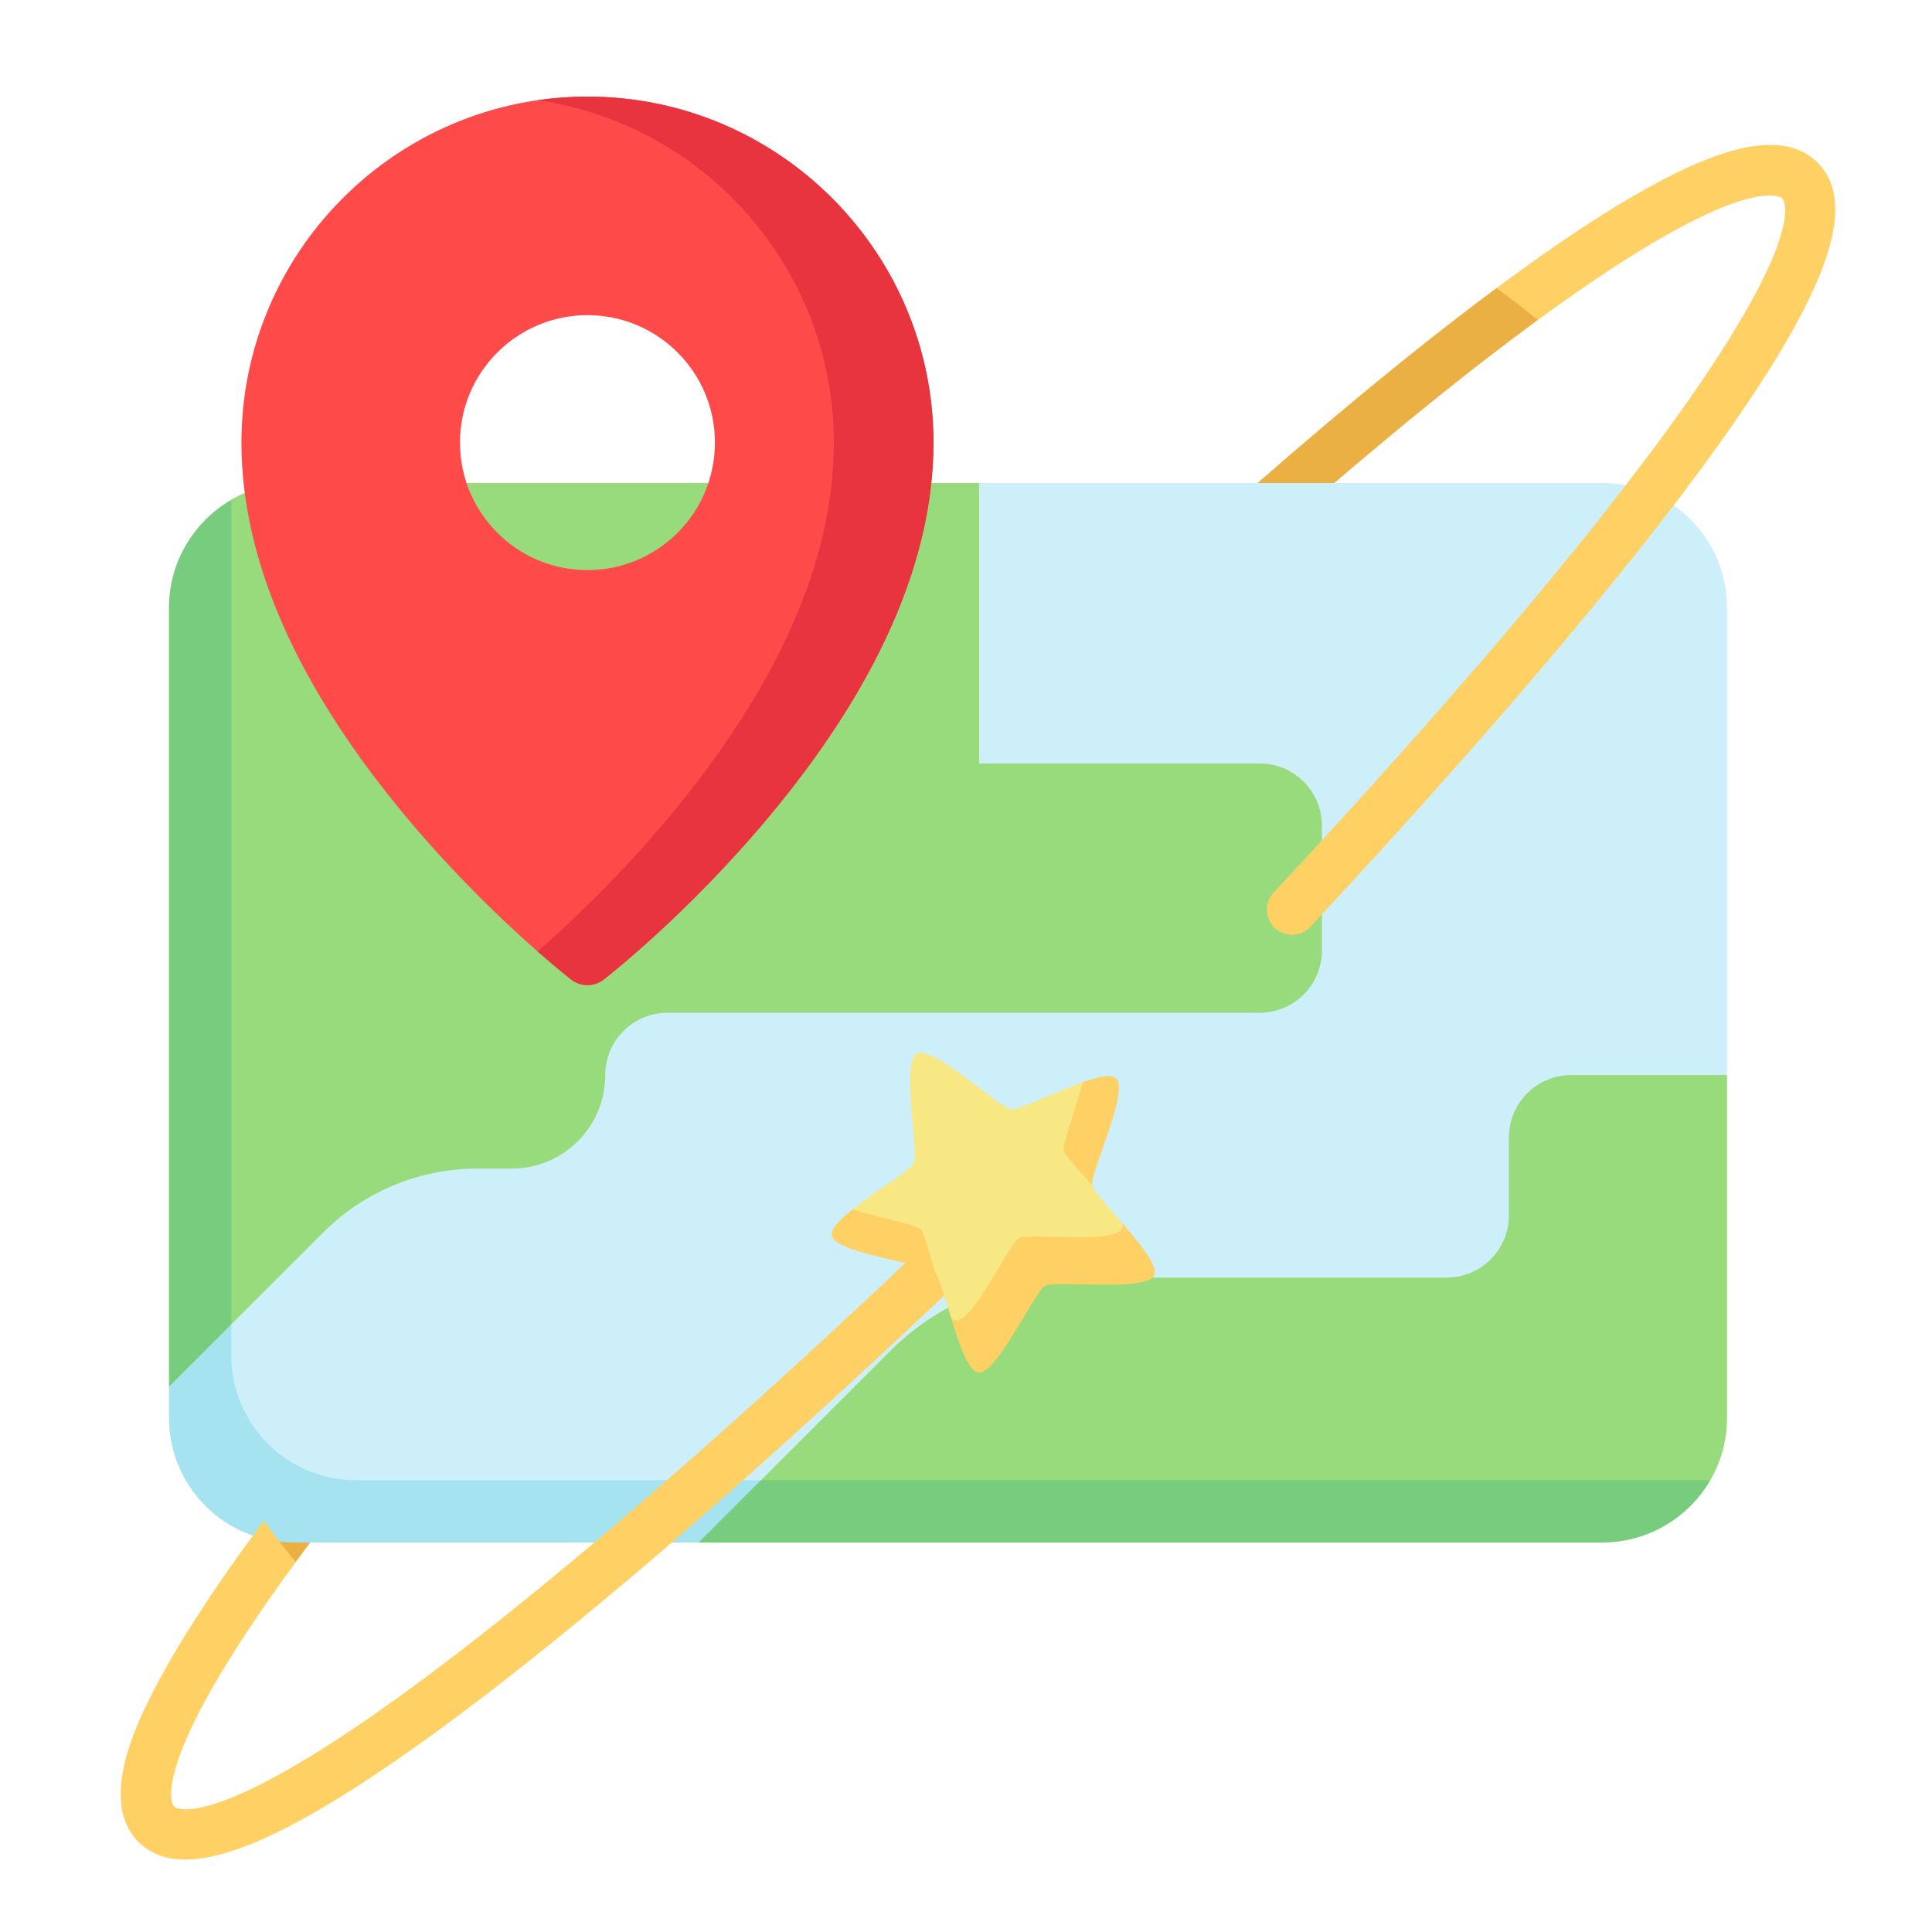 <svg width="80" height="80" viewBox="0 0 80 80" fill="none" xmlns="http://www.w3.org/2000/svg">
<path d="M60.413 13.103C53.548 18.388 44.534 26.532 35.031 36.036C25.528 45.538 17.383 54.552 12.097 61.417C11.7 61.932 11.309 62.45 10.921 62.972V64.681H12.245C12.737 64.01 13.237 63.345 13.745 62.686C18.978 55.889 27.06 46.947 36.501 37.507C45.944 28.065 54.886 19.983 61.681 14.751C62.34 14.243 63.005 13.743 63.676 13.251V11.928H61.966C61.445 12.315 60.927 12.707 60.413 13.103Z" fill="#EBB044"/>
<path d="M61.514 62.6H13.409C10.558 62.6 8.248 60.289 8.248 57.439V38.75C8.248 28.395 16.642 20 26.998 20H66.352C69.203 20 71.513 22.311 71.513 25.161V44.516L61.514 62.6Z" fill="#CCEFFA"/>
<path d="M14.739 61.291C11.889 61.291 9.578 58.98 9.578 56.129V53.578L6.997 57.42V58.71C6.997 61.56 9.308 63.871 12.159 63.871H28.933L33.855 61.291H14.739Z" fill="#A5E3F0"/>
<path d="M52.159 31.613H40.546V20H12.159C11.252 19.999 10.361 20.237 9.577 20.691L8.438 25.161V50.074L9.578 54.839L13.384 51.033C14.223 50.194 15.219 49.529 16.314 49.075C17.41 48.621 18.585 48.388 19.771 48.388H21.191C23.329 48.388 25.062 46.654 25.062 44.517C25.062 43.091 26.217 41.936 27.642 41.936H52.159C53.584 41.936 54.739 40.781 54.739 39.355V34.194C54.739 32.768 53.584 31.613 52.159 31.613Z" fill="#98DB7C"/>
<path d="M65.062 44.516C63.636 44.516 62.481 45.672 62.481 47.097V50.323C62.481 51.748 61.326 52.903 59.901 52.903H44.176C41.438 52.903 38.813 53.991 36.877 55.927L31.513 61.291L33.618 62.733H66.352L70.823 61.29C71.277 60.506 71.515 59.616 71.513 58.71V44.516L65.062 44.516Z" fill="#98DB7C"/>
<path d="M9.578 20.694C8.041 21.588 6.997 23.256 6.997 25.161V57.42L9.578 54.839V20.694ZM70.823 61.291H31.513L28.933 63.871H66.352C68.258 63.871 69.929 62.827 70.823 61.291Z" fill="#77CC7D"/>
<path d="M75.262 6.736C74.642 6.116 73.748 5.886 72.604 6.052C71.706 6.182 70.646 6.552 69.364 7.183C67.385 8.156 64.901 9.75 61.967 11.928C62.55 12.352 63.12 12.794 63.676 13.251C72.318 6.921 73.776 8.192 73.791 8.207C73.841 8.257 74.961 9.529 69.462 17.218C65.858 22.258 60.075 29.084 52.738 36.959C52.55 37.161 52.449 37.429 52.459 37.705C52.469 37.98 52.588 38.241 52.79 38.429C52.991 38.617 53.26 38.717 53.535 38.707C53.811 38.697 54.072 38.579 54.26 38.377C61.657 30.438 67.499 23.54 71.154 18.428C75.71 12.057 76.977 8.451 75.262 6.736ZM6.177 70.368C5.66 71.42 4.086 74.622 5.73 76.266C6.217 76.753 6.857 77 7.67 77C9.811 77 13.152 75.286 18.041 71.73C23.505 67.756 30.784 61.504 39.093 53.648C39.192 53.554 39.272 53.442 39.328 53.317C39.383 53.192 39.414 53.058 39.418 52.921C39.422 52.785 39.399 52.649 39.35 52.521C39.301 52.394 39.228 52.277 39.134 52.178C39.04 52.078 38.928 51.998 38.803 51.943C38.678 51.887 38.544 51.856 38.407 51.852C38.271 51.849 38.135 51.872 38.007 51.92C37.88 51.969 37.763 52.042 37.664 52.136C29.419 59.932 22.21 66.126 16.818 70.048C13.989 72.105 11.668 73.535 9.918 74.299C8.152 75.07 7.379 74.974 7.201 74.796C7.186 74.781 5.916 73.322 12.245 64.681C11.787 64.124 11.346 63.554 10.922 62.972C8.744 65.906 7.15 68.39 6.177 70.368Z" fill="#FFD064"/>
<path d="M39.841 55.218C40.564 55.308 42.076 52.68 42.758 52.304C43.44 51.927 46.469 52.045 46.778 51.385C46.809 51.317 46.771 51 46.463 50.64C45.859 49.943 45.271 49.304 45.228 49.077L44.845 44.805C43.685 45.21 42.197 45.975 41.867 45.934C41.357 45.871 38.635 43.26 37.966 43.63C37.297 43.999 38.059 47.693 37.84 48.159C37.699 48.461 36.26 49.312 35.299 50.079L38.712 52.676C38.881 52.834 39.109 53.672 39.378 54.554C39.496 54.936 39.767 55.209 39.841 55.218Z" fill="#F8E883"/>
<path d="M38.712 52.677C38.336 52.325 34.588 51.908 34.443 51.158C34.392 50.893 34.774 50.499 35.299 50.08C36.462 50.431 37.924 50.716 38.129 50.907C38.286 51.054 38.712 52.677 38.712 52.677ZM45.228 49.077C45.13 48.572 46.772 45.176 46.214 44.654C46.017 44.47 45.48 44.584 44.845 44.805C44.523 45.977 43.986 47.366 44.04 47.642C44.08 47.852 45.228 49.077 45.228 49.077ZM46.463 50.64C46.488 50.726 46.488 50.803 46.457 50.87C46.151 51.525 42.616 51.04 42.19 51.276C41.764 51.511 40.294 54.761 39.576 54.672C39.503 54.663 39.438 54.622 39.378 54.555C39.707 55.635 40.096 56.782 40.514 56.834C41.272 56.928 42.827 53.492 43.278 53.244C43.728 52.995 47.465 53.507 47.788 52.815C47.967 52.434 47.203 51.493 46.463 50.64Z" fill="#FFD064"/>
<path d="M24.325 4C16.424 4 9.997 10.428 9.997 18.328C9.997 23.207 12.309 28.443 16.869 33.889C20.215 37.885 23.516 40.456 23.655 40.563C23.847 40.712 24.082 40.792 24.325 40.792C24.568 40.792 24.804 40.712 24.995 40.563C25.134 40.456 28.436 37.885 31.781 33.889C36.341 28.443 38.653 23.208 38.653 18.328C38.653 10.428 32.225 4 24.325 4ZM29.603 18.328C29.603 21.243 27.24 23.606 24.325 23.606C21.41 23.606 19.047 21.243 19.047 18.328C19.047 15.413 21.41 13.05 24.325 13.05C27.24 13.05 29.603 15.413 29.603 18.328Z" fill="#FF4A4A"/>
<path d="M24.325 4C23.635 4 22.945 4.05 22.262 4.149C29.189 5.152 34.528 11.128 34.528 18.328C34.528 23.207 32.215 28.443 27.656 33.889C25.599 36.345 23.561 38.261 22.262 39.399C23.077 40.113 23.601 40.522 23.655 40.563C23.847 40.712 24.082 40.792 24.325 40.792C24.568 40.792 24.803 40.712 24.995 40.563C25.134 40.456 28.436 37.885 31.781 33.889C36.341 28.443 38.653 23.207 38.653 18.328C38.653 10.428 32.225 4 24.325 4Z" fill="#E7343F"/>
</svg>
